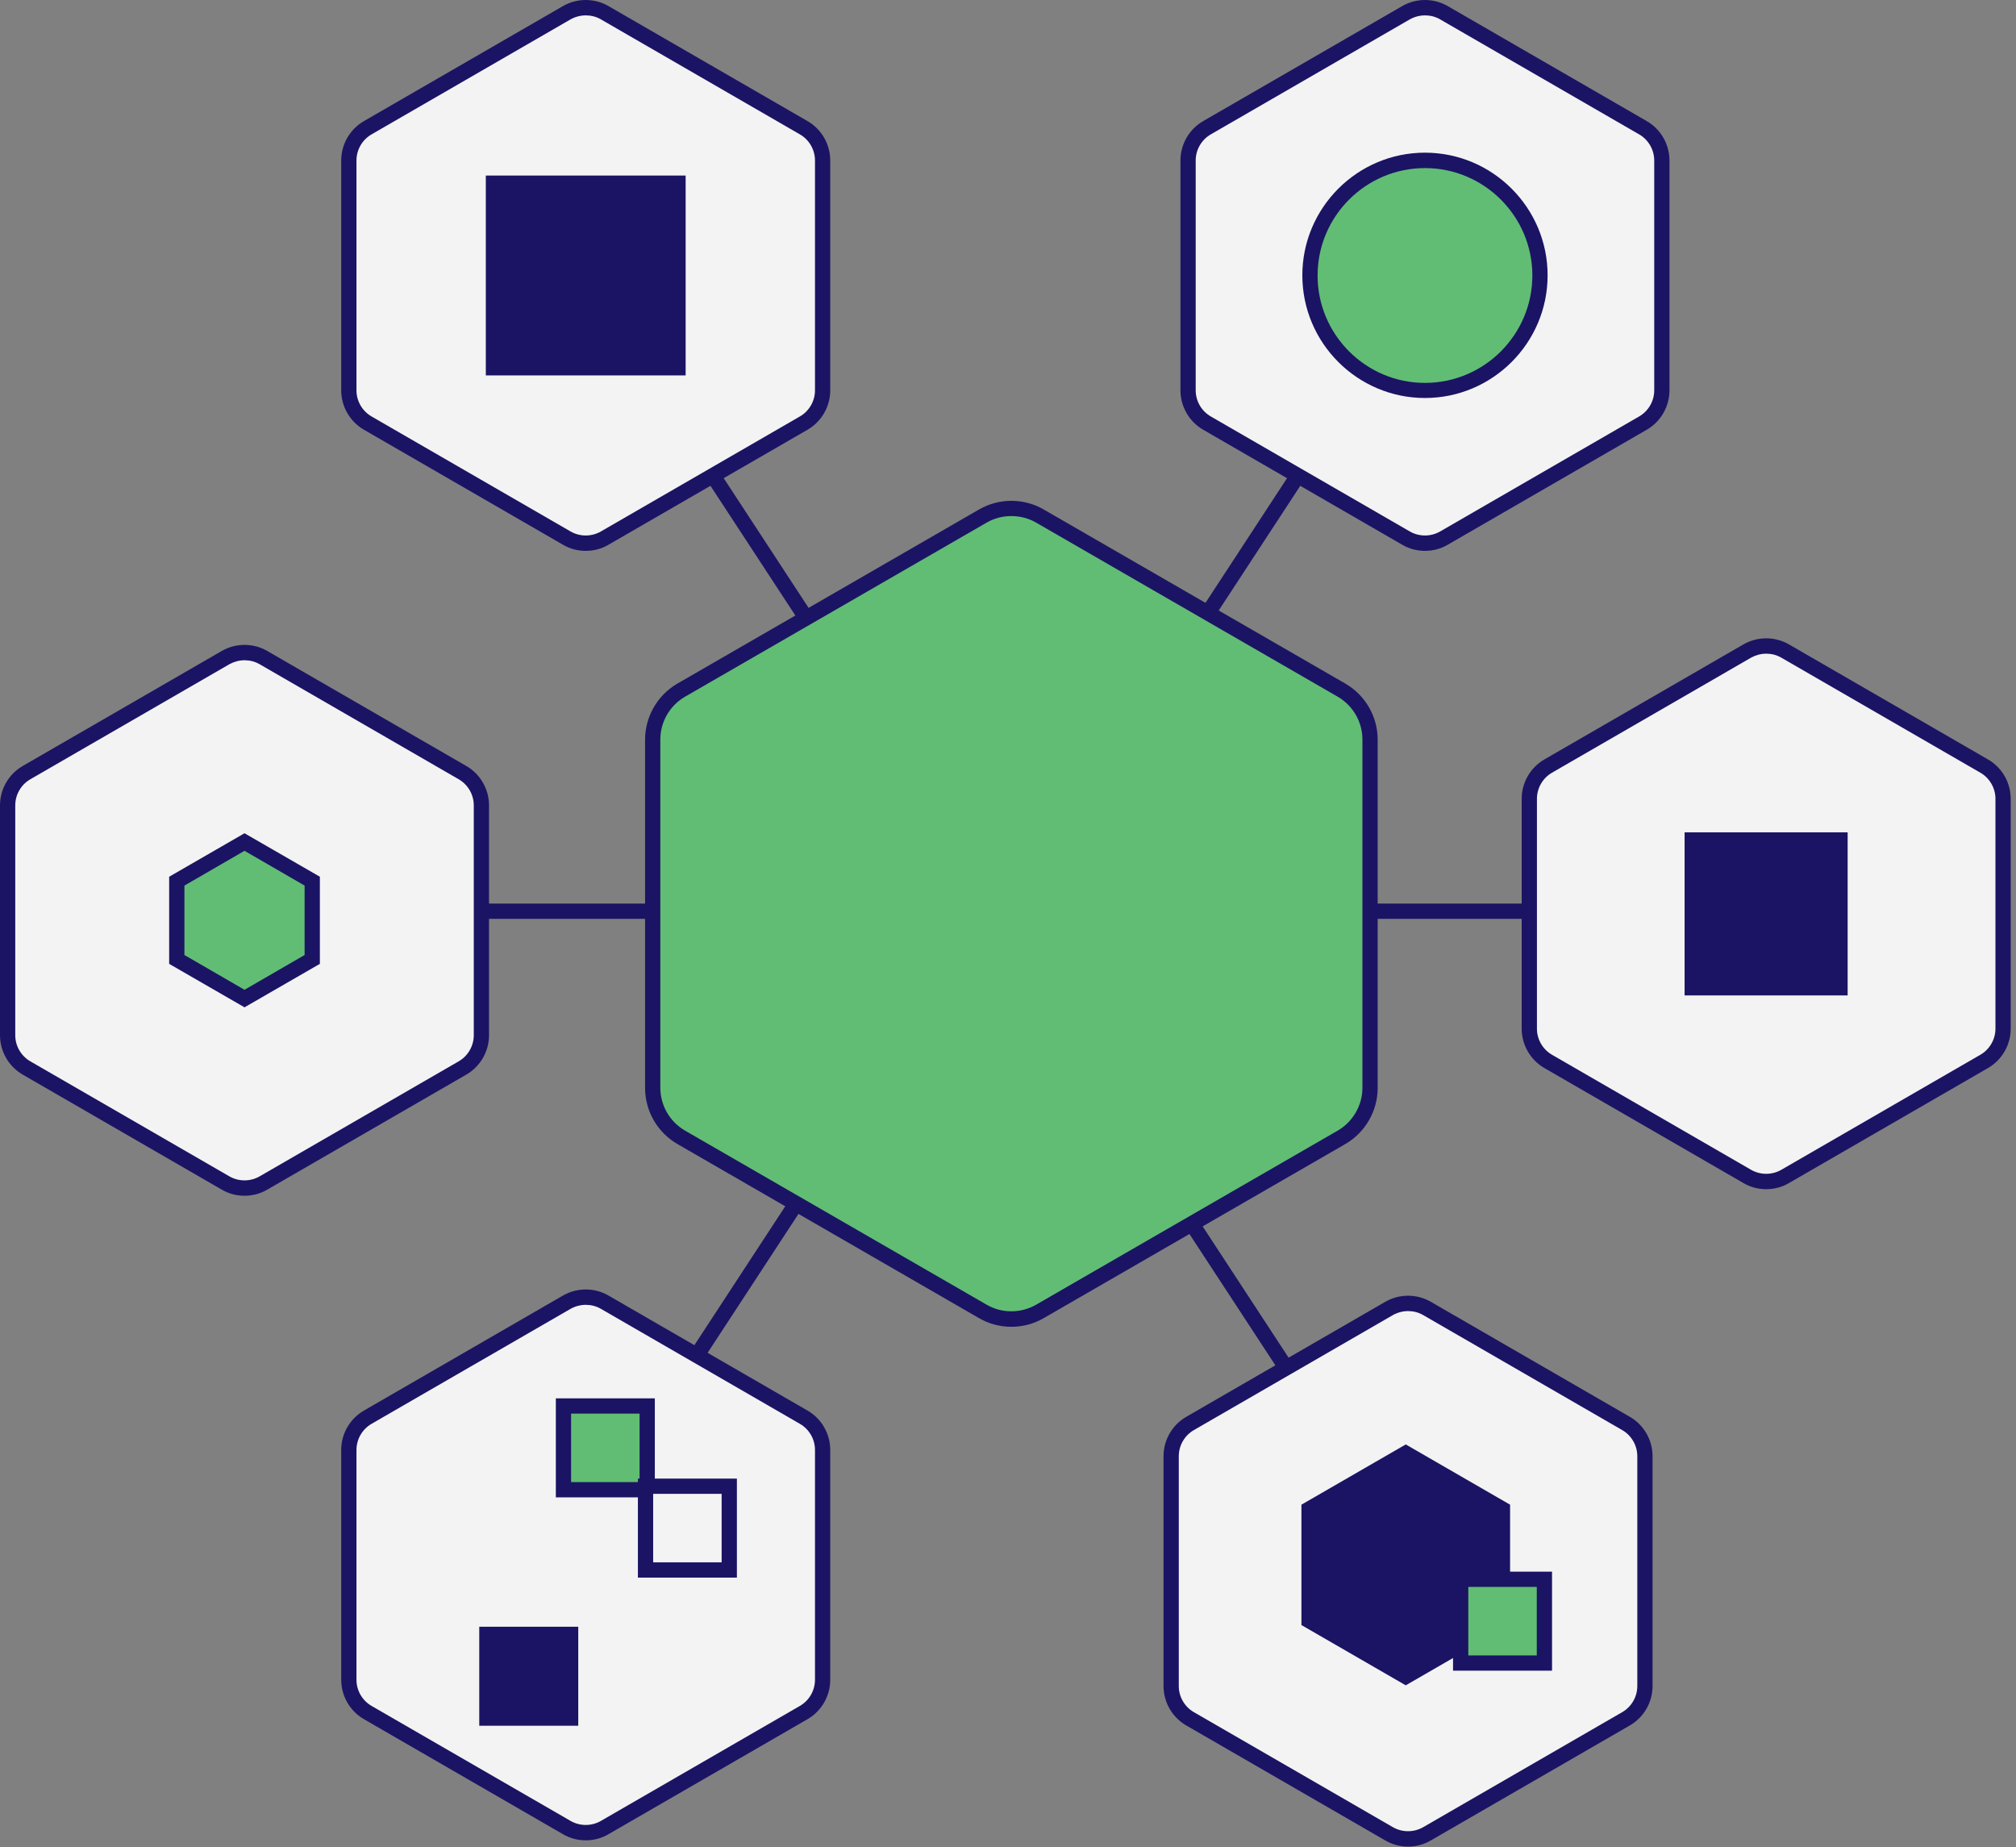 <svg width="155" height="142" viewBox="0 0 155 142" fill="none" xmlns="http://www.w3.org/2000/svg">
<rect x="0" y="0" width="155" height="142" fill="#808080" stroke="none"/>
<g id="Group 288">
<path id="Vector" d="M37.023 79.58V61.907C37.023 60.863 36.472 59.913 35.569 59.385L20.265 50.542C19.362 50.026 18.259 50.026 17.356 50.542L2.052 59.385C1.149 59.901 0.598 60.863 0.598 61.907V79.58C0.598 80.624 1.149 81.574 2.052 82.101L17.356 90.944C18.259 91.46 19.362 91.46 20.265 90.944L35.569 82.101C36.472 81.585 37.023 80.624 37.023 79.58Z" fill="#F3F3F3"/>
<path id="Vector_2" d="M18.799 91.918C18.189 91.918 17.591 91.765 17.052 91.449L1.747 82.606C0.668 81.984 0 80.823 0 79.58V61.907C0 60.664 0.668 59.503 1.747 58.881L17.052 50.039C18.131 49.417 19.468 49.417 20.547 50.039L35.851 58.881C36.93 59.503 37.599 60.664 37.599 61.907V79.58C37.599 80.823 36.93 81.984 35.851 82.606L20.547 91.449C20.007 91.765 19.409 91.918 18.799 91.918ZM18.799 50.754C18.401 50.754 18.002 50.86 17.638 51.059L2.334 59.902C1.618 60.312 1.173 61.086 1.173 61.907V79.58C1.173 80.401 1.618 81.175 2.334 81.586L17.638 90.428C18.354 90.839 19.245 90.839 19.96 90.428L35.265 81.586C35.98 81.175 36.426 80.401 36.426 79.58V61.907C36.426 61.086 35.98 60.312 35.265 59.902L19.96 51.059C19.597 50.848 19.198 50.754 18.799 50.754Z" fill="#1B1464"/>
<path id="Vector_3" d="M63.247 30.008V12.334C63.247 11.29 62.696 10.341 61.793 9.813L46.488 0.97C45.585 0.454 44.483 0.454 43.58 0.97L28.276 9.813C27.372 10.329 26.821 11.29 26.821 12.334V30.008C26.821 31.051 27.372 32.001 28.276 32.529L43.58 41.372C44.483 41.888 45.585 41.888 46.488 41.372L61.793 32.529C62.696 32.013 63.247 31.051 63.247 30.008Z" fill="#F3F3F3"/>
<path id="Vector_4" d="M45.034 42.345C44.424 42.345 43.826 42.193 43.286 41.876L27.982 33.034C26.903 32.412 26.234 31.251 26.234 30.008V12.335C26.234 11.091 26.903 9.93 27.982 9.309L43.286 0.466C44.365 -0.155 45.702 -0.155 46.781 0.466L62.086 9.309C63.164 9.93 63.833 11.091 63.833 12.335V30.008C63.833 31.251 63.164 32.412 62.086 33.034L46.781 41.876C46.242 42.193 45.644 42.345 45.034 42.345ZM45.034 1.182C44.635 1.182 44.236 1.287 43.873 1.486L28.568 10.329C27.853 10.739 27.407 11.514 27.407 12.335V30.008C27.407 30.829 27.853 31.603 28.568 32.013L43.873 40.856C44.588 41.266 45.479 41.266 46.195 40.856L61.499 32.013C62.215 31.603 62.66 30.829 62.66 30.008V12.335C62.66 11.514 62.215 10.739 61.499 10.329L46.195 1.486C45.831 1.275 45.432 1.182 45.034 1.182Z" fill="#1B1464"/>
<path id="Vector_5" d="M63.247 129.129V111.456C63.247 110.412 62.696 109.462 61.793 108.934L46.488 100.092C45.585 99.576 44.483 99.576 43.58 100.092L28.276 108.934C27.372 109.45 26.821 110.412 26.821 111.456V129.129C26.821 130.173 27.372 131.123 28.276 131.65L43.58 140.493C44.483 141.009 45.585 141.009 46.488 140.493L61.793 131.65C62.696 131.134 63.247 130.173 63.247 129.129Z" fill="#F3F3F3"/>
<path id="Vector_6" d="M45.034 141.467C44.424 141.467 43.826 141.314 43.286 140.998L27.982 132.155C26.903 131.533 26.234 130.372 26.234 129.129V111.456C26.234 110.213 26.903 109.052 27.982 108.43L43.286 99.588C44.365 98.966 45.702 98.966 46.781 99.588L62.086 108.43C63.164 109.052 63.833 110.213 63.833 111.456V129.129C63.833 130.372 63.164 131.533 62.086 132.155L46.781 140.998C46.242 141.314 45.644 141.467 45.034 141.467ZM45.034 100.303C44.635 100.303 44.236 100.408 43.873 100.608L28.568 109.45C27.853 109.861 27.407 110.635 27.407 111.456V129.129C27.407 129.95 27.853 130.724 28.568 131.135L43.873 139.977C44.588 140.388 45.479 140.388 46.195 139.977L61.499 131.135C62.215 130.724 62.66 129.95 62.66 129.129V111.456C62.66 110.635 62.215 109.861 61.499 109.45L46.195 100.608C45.831 100.397 45.432 100.303 45.034 100.303Z" fill="#1B1464"/>
<path id="Vector_7" d="M117.58 61.402V79.076C117.58 80.12 118.131 81.07 119.034 81.597L134.339 90.44C135.242 90.956 136.344 90.956 137.247 90.44L152.552 81.597C153.455 81.081 154.006 80.12 154.006 79.076V61.402C154.006 60.359 153.455 59.409 152.552 58.881L137.247 50.038C136.344 49.522 135.242 49.522 134.339 50.038L119.034 58.881C118.131 59.397 117.58 60.359 117.58 61.402Z" fill="#F3F3F3"/>
<path id="Vector_8" d="M135.793 91.413C135.184 91.413 134.585 91.261 134.046 90.944L118.742 82.102C117.663 81.48 116.994 80.319 116.994 79.076V61.402C116.994 60.159 117.663 58.998 118.742 58.377L134.046 49.534C135.125 48.913 136.462 48.913 137.541 49.534L152.845 58.377C153.924 58.998 154.593 60.159 154.593 61.402V79.076C154.593 80.319 153.924 81.48 152.845 82.102L137.541 90.944C137.001 91.261 136.403 91.413 135.793 91.413ZM135.793 50.249C135.395 50.249 134.996 50.355 134.632 50.554L119.328 59.397C118.613 59.807 118.167 60.581 118.167 61.402V79.076C118.167 79.897 118.613 80.671 119.328 81.081L134.632 89.924C135.348 90.334 136.239 90.334 136.954 89.924L152.259 81.081C152.974 80.671 153.42 79.897 153.42 79.076V61.402C153.42 60.581 152.974 59.807 152.259 59.397L136.954 50.554C136.591 50.343 136.192 50.249 135.793 50.249Z" fill="#1B1464"/>
<path id="Vector_9" d="M90.045 111.948V129.622C90.045 130.665 90.596 131.615 91.499 132.143L106.804 140.986C107.707 141.502 108.809 141.502 109.712 140.986L125.016 132.143C125.92 131.627 126.471 130.665 126.471 129.622V111.948C126.471 110.905 125.92 109.955 125.016 109.427L109.712 100.584C108.809 100.068 107.707 100.068 106.804 100.584L91.499 109.427C90.596 109.943 90.045 110.905 90.045 111.948Z" fill="#F3F3F3"/>
<path id="Vector_10" d="M108.257 141.947C107.647 141.947 107.049 141.795 106.51 141.478L91.205 132.636C90.126 132.014 89.458 130.853 89.458 129.61V111.937C89.458 110.693 90.126 109.532 91.205 108.911L106.51 100.068C107.589 99.447 108.926 99.447 110.005 100.068L125.309 108.911C126.388 109.532 127.057 110.693 127.057 111.937V129.61C127.057 130.853 126.388 132.014 125.309 132.636L110.005 141.478C109.465 141.795 108.867 141.947 108.257 141.947ZM108.257 100.784C107.859 100.784 107.46 100.889 107.096 101.089L91.792 109.931C91.076 110.342 90.631 111.116 90.631 111.937V129.61C90.631 130.431 91.076 131.205 91.792 131.615L107.096 140.458C107.812 140.868 108.703 140.868 109.418 140.458L124.723 131.615C125.438 131.205 125.884 130.431 125.884 129.61V111.937C125.884 111.116 125.438 110.342 124.723 109.931L109.418 101.089C109.055 100.877 108.656 100.784 108.257 100.784Z" fill="#1B1464"/>
<path id="Vector_11" d="M91.346 12.334V30.008C91.346 31.051 91.897 32.001 92.8 32.529L108.104 41.372C109.007 41.888 110.11 41.888 111.013 41.372L126.317 32.529C127.22 32.013 127.771 31.051 127.771 30.008V12.334C127.771 11.29 127.22 10.341 126.317 9.813L111.013 0.97C110.11 0.454 109.007 0.454 108.104 0.97L92.8 9.813C91.897 10.329 91.346 11.29 91.346 12.334Z" fill="#F3F3F3"/>
<path id="Vector_12" d="M109.558 42.345C108.948 42.345 108.35 42.193 107.811 41.876L92.506 33.034C91.427 32.412 90.759 31.251 90.759 30.008V12.335C90.759 11.091 91.427 9.93 92.506 9.309L107.811 0.466C108.89 -0.155 110.227 -0.155 111.305 0.466L126.61 9.309C127.689 9.93 128.357 11.091 128.357 12.335V30.008C128.357 31.251 127.689 32.412 126.61 33.034L111.305 41.876C110.766 42.193 110.168 42.345 109.558 42.345ZM109.558 1.182C109.159 1.182 108.761 1.287 108.397 1.486L93.093 10.329C92.377 10.739 91.931 11.514 91.931 12.335V30.008C91.931 30.829 92.377 31.603 93.093 32.013L108.397 40.856C109.112 41.266 110.004 41.266 110.719 40.856L126.024 32.013C126.739 31.603 127.185 30.829 127.185 30.008V12.335C127.185 11.514 126.739 10.739 126.024 10.329L110.719 1.486C110.356 1.275 109.957 1.182 109.558 1.182Z" fill="#1B1464"/>
<path id="Vector_13" d="M52.129 14.082H37.938V28.272H52.129V14.082Z" fill="#1B1464"/>
<path id="Vector_14" d="M52.715 28.858H37.352V13.495H52.715V28.858ZM38.524 27.686H51.542V14.668H38.524V27.686Z" fill="#1B1464"/>
<path id="Vector_15" d="M24.018 73.752V67.735L18.799 64.721L13.592 67.735V73.752L18.799 76.754L24.018 73.752Z" fill="#61BD73"/>
<path id="Vector_16" d="M18.799 77.434L13.006 74.092V67.395L18.799 64.053L24.593 67.395V74.092L18.799 77.434ZM14.179 73.412L18.799 76.085L23.42 73.412V68.076L18.799 65.402L14.179 68.076V73.412Z" fill="#1B1464"/>
<path id="Vector_17" d="M141.47 64.569H130.106V75.933H141.47V64.569Z" fill="#1B1464"/>
<path id="Vector_18" d="M142.056 76.519H129.52V63.982H142.056V76.519ZM130.692 75.346H140.884V65.155H130.692V75.346Z" fill="#1B1464"/>
<path id="Vector_19" d="M109.558 30.019C114.442 30.019 118.401 26.06 118.401 21.177C118.401 16.293 114.442 12.334 109.558 12.334C104.675 12.334 100.716 16.293 100.716 21.177C100.716 26.06 104.675 30.019 109.558 30.019Z" fill="#61BD73"/>
<path id="Vector_20" d="M109.559 30.594C104.364 30.594 100.13 26.36 100.13 21.165C100.13 15.97 104.364 11.736 109.559 11.736C114.754 11.736 118.988 15.97 118.988 21.165C118.988 26.36 114.754 30.594 109.559 30.594ZM109.559 12.921C105.009 12.921 101.303 16.627 101.303 21.177C101.303 25.727 105.009 29.433 109.559 29.433C114.109 29.433 117.815 25.727 117.815 21.177C117.815 16.627 114.109 12.921 109.559 12.921Z" fill="#1B1464"/>
<path id="Vector_21" d="M49.761 108.078H43.322V114.517H49.761V108.078Z" fill="#61BD73"/>
<path id="Vector_22" d="M50.346 115.103H42.735V107.492H50.346V115.103ZM43.908 113.93H49.174V108.665H43.908V113.93Z" fill="#1B1464"/>
<path id="Vector_23" d="M56.07 114.247H49.632V120.685H56.07V114.247Z" fill="#F3F3F3"/>
<path id="Vector_24" d="M56.656 121.272H49.045V113.661H56.656V121.272ZM50.218 120.099H55.483V114.833H50.218V120.099Z" fill="#1B1464"/>
<path id="Vector_25" d="M43.873 125.634H37.435V132.073H43.873V125.634Z" fill="#1B1464"/>
<path id="Vector_26" d="M44.459 132.659H36.848V125.048H44.459V132.659ZM38.02 131.486H43.286V126.221H38.02V131.486Z" fill="#1B1464"/>
<path id="Vector_27" d="M115.517 124.59V116.006L108.082 111.714L100.658 116.006V124.59L108.082 128.871L115.517 124.59Z" fill="#1B1464"/>
<path id="Vector_28" d="M108.081 129.552L100.06 124.919V115.666L108.081 111.034L116.103 115.666V124.919L108.081 129.552ZM101.232 124.251L108.081 128.203L114.93 124.251V116.346L108.081 112.394L101.232 116.346V124.251Z" fill="#1B1464"/>
<path id="Vector_29" d="M118.741 121.401H112.303V127.839H118.741V121.401Z" fill="#61BD73"/>
<path id="Vector_30" d="M119.328 128.425H111.717V120.814H119.328V128.425ZM112.89 127.253H118.155V121.987H112.89V127.253Z" fill="#1B1464"/>
<path id="Vector_31" d="M55.309 36.25L54.328 36.892L62.608 49.54L63.589 48.898L55.309 36.25Z" fill="#1B1464"/>
<path id="Vector_32" d="M90.616 91.446L89.635 92.088L98.409 105.491L99.39 104.849L90.616 91.446Z" fill="#1B1464"/>
<path id="Vector_33" d="M60.717 92.203L53.133 103.793L54.114 104.435L61.698 92.846L60.717 92.203Z" fill="#1B1464"/>
<path id="Vector_34" d="M99.299 36.23L92.377 46.809L93.358 47.451L100.281 36.872L99.299 36.23Z" fill="#1B1464"/>
<path id="Vector_35" d="M117.581 69.459H37.024V70.632H117.581V69.459Z" fill="#1B1464"/>
<path id="Vector_36" d="M105.326 83.626V56.864C105.326 55.292 104.493 53.85 103.133 53.064L79.947 39.683C78.587 38.897 76.91 38.897 75.549 39.683L52.364 53.064C51.004 53.85 50.171 55.304 50.171 56.864V83.626C50.171 85.198 51.004 86.64 52.364 87.426L75.549 100.807C76.91 101.593 78.587 101.593 79.947 100.807L103.133 87.426C104.493 86.64 105.326 85.186 105.326 83.626Z" fill="#61BD73"/>
<path id="Vector_37" d="M77.754 101.992C76.897 101.992 76.03 101.769 75.267 101.323L52.082 87.942C50.546 87.051 49.596 85.409 49.596 83.626V56.864C49.596 55.093 50.546 53.439 52.082 52.548L75.267 39.167C76.804 38.276 78.715 38.276 80.251 39.167L103.437 52.548C104.973 53.439 105.923 55.081 105.923 56.864V83.626C105.923 85.397 104.973 87.051 103.437 87.942L80.251 101.323C79.489 101.769 78.621 101.992 77.765 101.992H77.754ZM77.754 39.671C77.097 39.671 76.44 39.836 75.854 40.176L52.668 53.557C51.496 54.237 50.769 55.492 50.769 56.852V83.614C50.769 84.975 51.496 86.23 52.668 86.91L75.854 100.291C77.026 100.971 78.481 100.971 79.665 100.291L102.851 86.91C104.023 86.23 104.75 84.963 104.75 83.614V56.852C104.75 55.492 104.023 54.237 102.851 53.557L79.665 40.176C79.079 39.836 78.422 39.671 77.765 39.671H77.754Z" fill="#1B1464"/>
</g>
</svg>
